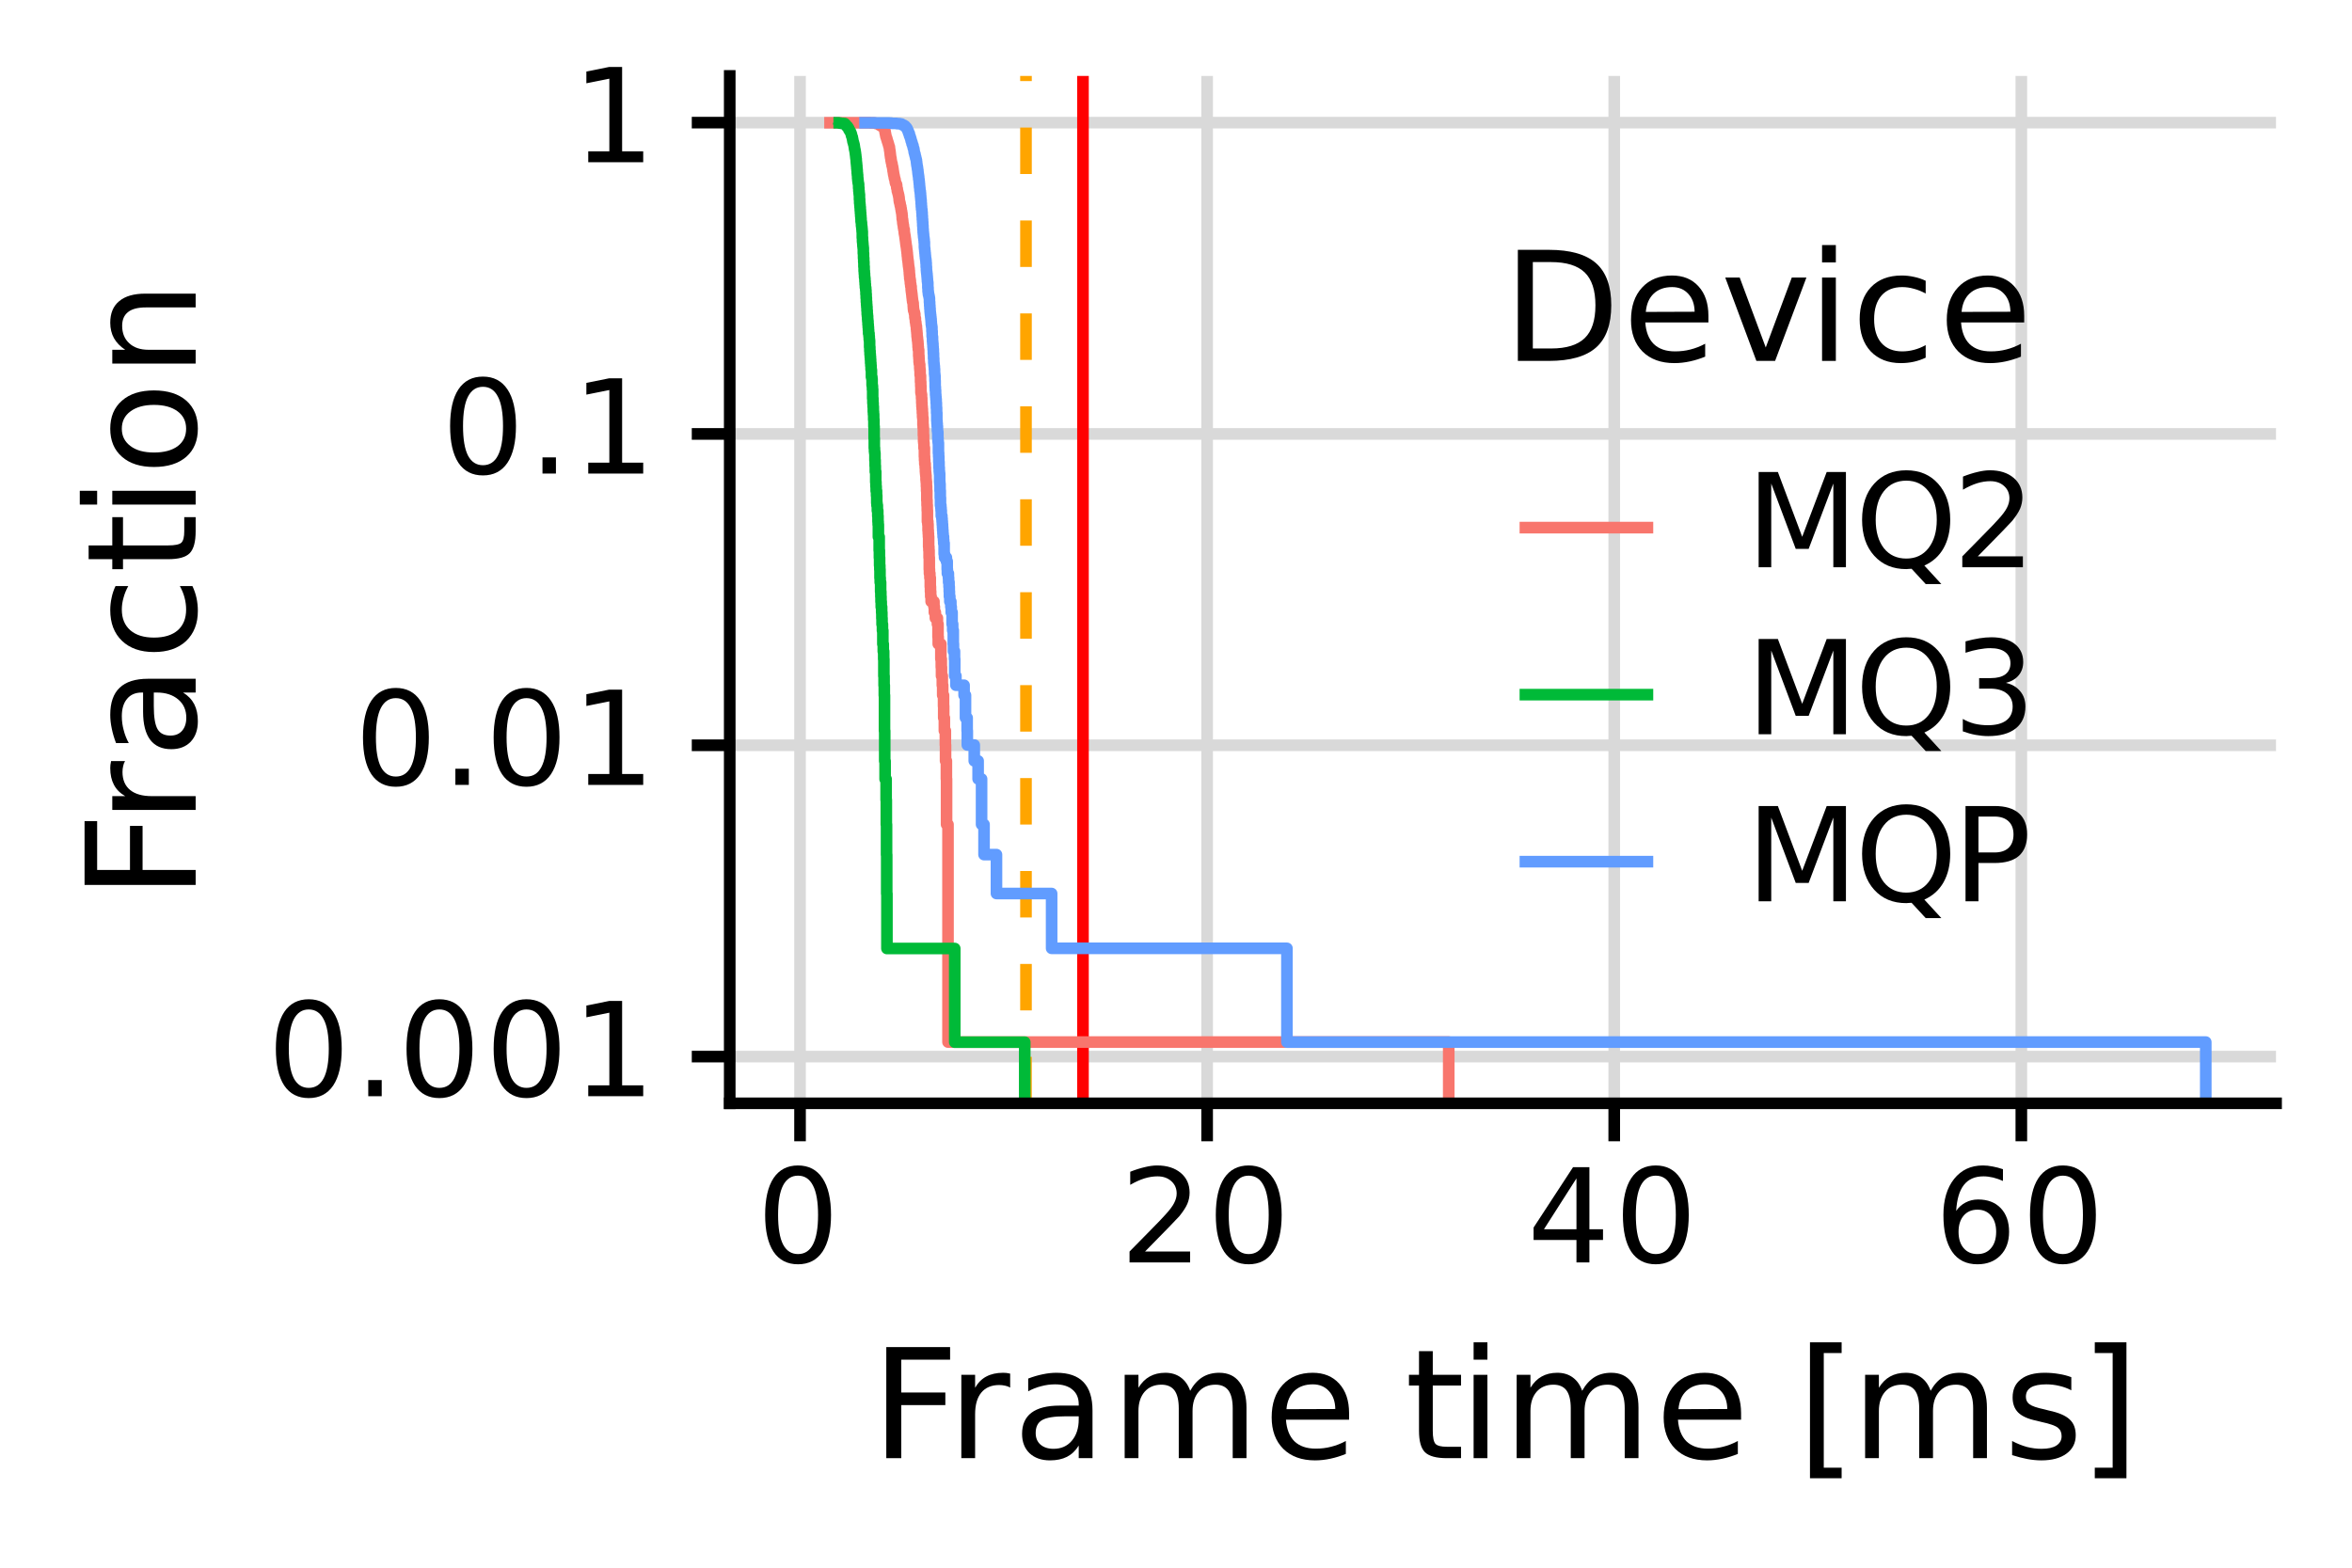 <?xml version="1.0" encoding="UTF-8"?>
<svg xmlns="http://www.w3.org/2000/svg" xmlns:xlink="http://www.w3.org/1999/xlink" width="216pt" height="144pt" viewBox="0 0 216 144" version="1.1">
<defs>
<g>
<symbol overflow="visible" id="glyph0-0">
<path style="stroke:none;" d="M 0.594 2.125 L 0.594 -8.469 L 6.594 -8.469 L 6.594 2.125 Z M 1.266 1.453 L 5.938 1.453 L 5.938 -7.781 L 1.266 -7.781 Z M 1.266 1.453 "/>
</symbol>
<symbol overflow="visible" id="glyph0-1">
<path style="stroke:none;" d="M 3.812 -7.969 C 3.207 -7.969 2.75 -7.664 2.438 -7.062 C 2.133 -6.469 1.984 -5.566 1.984 -4.359 C 1.984 -3.16 2.133 -2.258 2.438 -1.656 C 2.75 -1.062 3.207 -0.766 3.812 -0.766 C 4.426 -0.766 4.883 -1.062 5.188 -1.656 C 5.5 -2.258 5.656 -3.16 5.656 -4.359 C 5.656 -5.566 5.5 -6.469 5.188 -7.062 C 4.883 -7.664 4.426 -7.969 3.812 -7.969 Z M 3.812 -8.906 C 4.789 -8.906 5.539 -8.516 6.062 -7.734 C 6.582 -6.961 6.844 -5.836 6.844 -4.359 C 6.844 -2.891 6.582 -1.766 6.062 -0.984 C 5.539 -0.211 4.789 0.172 3.812 0.172 C 2.832 0.172 2.082 -0.211 1.562 -0.984 C 1.051 -1.766 0.797 -2.891 0.797 -4.359 C 0.797 -5.836 1.051 -6.961 1.562 -7.734 C 2.082 -8.516 2.832 -8.906 3.812 -8.906 Z M 3.812 -8.906 "/>
</symbol>
<symbol overflow="visible" id="glyph0-2">
<path style="stroke:none;" d="M 1.281 -1.484 L 2.516 -1.484 L 2.516 0 L 1.281 0 Z M 1.281 -1.484 "/>
</symbol>
<symbol overflow="visible" id="glyph0-3">
<path style="stroke:none;" d="M 1.484 -1 L 3.422 -1 L 3.422 -7.672 L 1.312 -7.25 L 1.312 -8.328 L 3.406 -8.75 L 4.594 -8.75 L 4.594 -1 L 6.531 -1 L 6.531 0 L 1.484 0 Z M 1.484 -1 "/>
</symbol>
<symbol overflow="visible" id="glyph0-4">
<path style="stroke:none;" d="M 2.297 -1 L 6.438 -1 L 6.438 0 L 0.875 0 L 0.875 -1 C 1.32 -1.457 1.93 -2.078 2.703 -2.859 C 3.484 -3.648 3.973 -4.16 4.172 -4.391 C 4.555 -4.805 4.82 -5.16 4.969 -5.453 C 5.125 -5.754 5.203 -6.047 5.203 -6.328 C 5.203 -6.797 5.035 -7.176 4.703 -7.469 C 4.379 -7.758 3.957 -7.906 3.438 -7.906 C 3.062 -7.906 2.664 -7.844 2.25 -7.719 C 1.844 -7.594 1.406 -7.395 0.938 -7.125 L 0.938 -8.328 C 1.414 -8.516 1.859 -8.656 2.266 -8.75 C 2.68 -8.852 3.062 -8.906 3.406 -8.906 C 4.312 -8.906 5.035 -8.676 5.578 -8.219 C 6.117 -7.77 6.391 -7.164 6.391 -6.406 C 6.391 -6.051 6.32 -5.711 6.188 -5.391 C 6.051 -5.066 5.805 -4.688 5.453 -4.25 C 5.348 -4.133 5.035 -3.805 4.516 -3.266 C 3.992 -2.723 3.254 -1.969 2.297 -1 Z M 2.297 -1 "/>
</symbol>
<symbol overflow="visible" id="glyph0-5">
<path style="stroke:none;" d="M 4.531 -7.719 L 1.547 -3.047 L 4.531 -3.047 Z M 4.219 -8.75 L 5.719 -8.75 L 5.719 -3.047 L 6.969 -3.047 L 6.969 -2.062 L 5.719 -2.062 L 5.719 0 L 4.531 0 L 4.531 -2.062 L 0.594 -2.062 L 0.594 -3.203 Z M 4.219 -8.75 "/>
</symbol>
<symbol overflow="visible" id="glyph0-6">
<path style="stroke:none;" d="M 3.969 -4.844 C 3.438 -4.844 3.016 -4.66 2.703 -4.297 C 2.391 -3.93 2.234 -3.438 2.234 -2.812 C 2.234 -2.176 2.391 -1.676 2.703 -1.312 C 3.016 -0.945 3.438 -0.766 3.969 -0.766 C 4.5 -0.766 4.914 -0.945 5.219 -1.312 C 5.531 -1.676 5.688 -2.176 5.688 -2.812 C 5.688 -3.438 5.531 -3.93 5.219 -4.297 C 4.914 -4.66 4.5 -4.844 3.969 -4.844 Z M 6.312 -8.562 L 6.312 -7.484 C 6.008 -7.617 5.707 -7.723 5.406 -7.797 C 5.102 -7.867 4.805 -7.906 4.516 -7.906 C 3.734 -7.906 3.133 -7.641 2.719 -7.109 C 2.312 -6.586 2.078 -5.797 2.016 -4.734 C 2.242 -5.066 2.531 -5.32 2.875 -5.5 C 3.227 -5.688 3.613 -5.781 4.031 -5.781 C 4.906 -5.781 5.598 -5.516 6.109 -4.984 C 6.617 -4.453 6.875 -3.727 6.875 -2.812 C 6.875 -1.906 6.609 -1.18 6.078 -0.641 C 5.547 -0.098 4.844 0.172 3.969 0.172 C 2.945 0.172 2.172 -0.211 1.641 -0.984 C 1.109 -1.766 0.844 -2.891 0.844 -4.359 C 0.844 -5.742 1.172 -6.848 1.828 -7.672 C 2.484 -8.492 3.363 -8.906 4.469 -8.906 C 4.758 -8.906 5.055 -8.875 5.359 -8.812 C 5.66 -8.758 5.977 -8.676 6.312 -8.562 Z M 6.312 -8.562 "/>
</symbol>
<symbol overflow="visible" id="glyph0-7">
<path style="stroke:none;" d="M 1.172 -8.75 L 2.938 -8.75 L 5.172 -2.797 L 7.422 -8.75 L 9.188 -8.75 L 9.188 0 L 8.031 0 L 8.031 -7.688 L 5.766 -1.688 L 4.578 -1.688 L 2.328 -7.688 L 2.328 0 L 1.172 0 Z M 1.172 -8.75 "/>
</symbol>
<symbol overflow="visible" id="glyph0-8">
<path style="stroke:none;" d="M 4.734 -7.953 C 3.867 -7.953 3.18 -7.629 2.672 -6.984 C 2.172 -6.348 1.922 -5.473 1.922 -4.359 C 1.922 -3.266 2.172 -2.395 2.672 -1.75 C 3.18 -1.113 3.867 -0.797 4.734 -0.797 C 5.586 -0.797 6.266 -1.113 6.766 -1.75 C 7.273 -2.395 7.531 -3.266 7.531 -4.359 C 7.531 -5.473 7.273 -6.348 6.766 -6.984 C 6.266 -7.629 5.586 -7.953 4.734 -7.953 Z M 6.391 -0.156 L 7.953 1.547 L 6.516 1.547 L 5.219 0.141 C 5.094 0.148 4.992 0.156 4.922 0.156 C 4.859 0.164 4.797 0.172 4.734 0.172 C 3.504 0.172 2.52 -0.238 1.781 -1.062 C 1.039 -1.883 0.672 -2.984 0.672 -4.359 C 0.672 -5.742 1.039 -6.848 1.781 -7.672 C 2.52 -8.492 3.504 -8.906 4.734 -8.906 C 5.953 -8.906 6.926 -8.492 7.656 -7.672 C 8.395 -6.848 8.766 -5.742 8.766 -4.359 C 8.766 -3.348 8.562 -2.477 8.156 -1.75 C 7.75 -1.031 7.16 -0.5 6.391 -0.156 Z M 6.391 -0.156 "/>
</symbol>
<symbol overflow="visible" id="glyph0-9">
<path style="stroke:none;" d="M 4.875 -4.719 C 5.438 -4.594 5.875 -4.336 6.188 -3.953 C 6.508 -3.578 6.672 -3.109 6.672 -2.547 C 6.672 -1.68 6.375 -1.008 5.781 -0.531 C 5.188 -0.062 4.344 0.172 3.25 0.172 C 2.883 0.172 2.504 0.133 2.109 0.062 C 1.723 -0.008 1.328 -0.117 0.922 -0.266 L 0.922 -1.406 C 1.242 -1.219 1.598 -1.07 1.984 -0.969 C 2.379 -0.875 2.789 -0.828 3.219 -0.828 C 3.957 -0.828 4.52 -0.973 4.906 -1.266 C 5.301 -1.555 5.5 -1.984 5.5 -2.547 C 5.5 -3.055 5.316 -3.457 4.953 -3.75 C 4.586 -4.039 4.086 -4.188 3.453 -4.188 L 2.422 -4.188 L 2.422 -5.156 L 3.5 -5.156 C 4.07 -5.156 4.516 -5.27 4.828 -5.5 C 5.141 -5.738 5.297 -6.078 5.297 -6.516 C 5.297 -6.961 5.133 -7.305 4.812 -7.547 C 4.5 -7.785 4.047 -7.906 3.453 -7.906 C 3.117 -7.906 2.766 -7.867 2.391 -7.797 C 2.023 -7.734 1.617 -7.629 1.172 -7.484 L 1.172 -8.531 C 1.629 -8.656 2.051 -8.75 2.438 -8.812 C 2.832 -8.875 3.203 -8.906 3.547 -8.906 C 4.453 -8.906 5.164 -8.703 5.688 -8.297 C 6.207 -7.891 6.469 -7.336 6.469 -6.641 C 6.469 -6.148 6.328 -5.738 6.047 -5.406 C 5.773 -5.07 5.383 -4.844 4.875 -4.719 Z M 4.875 -4.719 "/>
</symbol>
<symbol overflow="visible" id="glyph0-10">
<path style="stroke:none;" d="M 2.359 -7.781 L 2.359 -4.484 L 3.844 -4.484 C 4.395 -4.484 4.82 -4.625 5.125 -4.906 C 5.426 -5.195 5.578 -5.609 5.578 -6.141 C 5.578 -6.66 5.426 -7.062 5.125 -7.344 C 4.82 -7.633 4.395 -7.781 3.844 -7.781 Z M 1.172 -8.75 L 3.844 -8.75 C 4.832 -8.75 5.578 -8.523 6.078 -8.078 C 6.578 -7.641 6.828 -6.992 6.828 -6.141 C 6.828 -5.273 6.578 -4.617 6.078 -4.172 C 5.578 -3.734 4.832 -3.516 3.844 -3.516 L 2.359 -3.516 L 2.359 0 L 1.172 0 Z M 1.172 -8.75 "/>
</symbol>
<symbol overflow="visible" id="glyph1-0">
<path style="stroke:none;" d="M 0.703 2.469 L 0.703 -9.875 L 7.703 -9.875 L 7.703 2.469 Z M 1.484 1.703 L 6.922 1.703 L 6.922 -9.078 L 1.484 -9.078 Z M 1.484 1.703 "/>
</symbol>
<symbol overflow="visible" id="glyph1-1">
<path style="stroke:none;" d="M 1.375 -10.203 L 7.234 -10.203 L 7.234 -9.047 L 2.75 -9.047 L 2.75 -6.031 L 6.797 -6.031 L 6.797 -4.875 L 2.75 -4.875 L 2.75 0 L 1.375 0 Z M 1.375 -10.203 "/>
</symbol>
<symbol overflow="visible" id="glyph1-2">
<path style="stroke:none;" d="M 5.75 -6.484 C 5.613 -6.566 5.461 -6.625 5.297 -6.656 C 5.129 -6.695 4.945 -6.719 4.75 -6.719 C 4.031 -6.719 3.477 -6.484 3.094 -6.016 C 2.719 -5.555 2.531 -4.895 2.531 -4.031 L 2.531 0 L 1.266 0 L 1.266 -7.656 L 2.531 -7.656 L 2.531 -6.469 C 2.801 -6.938 3.145 -7.281 3.562 -7.5 C 3.988 -7.727 4.504 -7.844 5.109 -7.844 C 5.203 -7.844 5.301 -7.836 5.406 -7.828 C 5.508 -7.816 5.625 -7.797 5.75 -7.766 Z M 5.75 -6.484 "/>
</symbol>
<symbol overflow="visible" id="glyph1-3">
<path style="stroke:none;" d="M 4.797 -3.844 C 3.785 -3.844 3.082 -3.727 2.688 -3.5 C 2.289 -3.27 2.094 -2.875 2.094 -2.312 C 2.094 -1.863 2.238 -1.508 2.531 -1.25 C 2.832 -0.988 3.234 -0.859 3.734 -0.859 C 4.43 -0.859 4.988 -1.102 5.406 -1.594 C 5.832 -2.094 6.047 -2.75 6.047 -3.562 L 6.047 -3.844 Z M 7.312 -4.375 L 7.312 0 L 6.047 0 L 6.047 -1.156 C 5.766 -0.695 5.406 -0.352 4.969 -0.125 C 4.539 0.094 4.02 0.203 3.406 0.203 C 2.625 0.203 2 -0.016 1.531 -0.453 C 1.07 -0.898 0.844 -1.492 0.844 -2.234 C 0.844 -3.086 1.129 -3.734 1.703 -4.172 C 2.285 -4.609 3.145 -4.828 4.281 -4.828 L 6.047 -4.828 L 6.047 -4.953 C 6.047 -5.535 5.852 -5.984 5.469 -6.297 C 5.094 -6.617 4.562 -6.781 3.875 -6.781 C 3.438 -6.781 3.008 -6.723 2.594 -6.609 C 2.176 -6.504 1.781 -6.348 1.406 -6.141 L 1.406 -7.312 C 1.863 -7.488 2.305 -7.617 2.734 -7.703 C 3.172 -7.797 3.594 -7.844 4 -7.844 C 5.113 -7.844 5.941 -7.555 6.484 -6.984 C 7.035 -6.41 7.312 -5.539 7.312 -4.375 Z M 7.312 -4.375 "/>
</symbol>
<symbol overflow="visible" id="glyph1-4">
<path style="stroke:none;" d="M 7.281 -6.188 C 7.594 -6.75 7.969 -7.164 8.406 -7.438 C 8.844 -7.707 9.359 -7.844 9.953 -7.844 C 10.754 -7.844 11.367 -7.562 11.797 -7 C 12.234 -6.445 12.453 -5.656 12.453 -4.625 L 12.453 0 L 11.188 0 L 11.188 -4.578 C 11.188 -5.316 11.055 -5.863 10.797 -6.219 C 10.535 -6.57 10.141 -6.75 9.609 -6.75 C 8.953 -6.75 8.438 -6.531 8.062 -6.094 C 7.688 -5.664 7.5 -5.078 7.5 -4.328 L 7.5 0 L 6.234 0 L 6.234 -4.578 C 6.234 -5.316 6.102 -5.863 5.844 -6.219 C 5.582 -6.57 5.18 -6.75 4.641 -6.75 C 3.992 -6.75 3.477 -6.531 3.094 -6.094 C 2.719 -5.656 2.531 -5.066 2.531 -4.328 L 2.531 0 L 1.266 0 L 1.266 -7.656 L 2.531 -7.656 L 2.531 -6.469 C 2.82 -6.938 3.164 -7.281 3.562 -7.5 C 3.969 -7.727 4.445 -7.844 5 -7.844 C 5.551 -7.844 6.02 -7.703 6.406 -7.422 C 6.801 -7.141 7.094 -6.727 7.281 -6.188 Z M 7.281 -6.188 "/>
</symbol>
<symbol overflow="visible" id="glyph1-5">
<path style="stroke:none;" d="M 7.875 -4.141 L 7.875 -3.531 L 2.078 -3.531 C 2.141 -2.664 2.398 -2.004 2.859 -1.547 C 3.328 -1.098 3.977 -0.875 4.812 -0.875 C 5.301 -0.875 5.77 -0.93 6.219 -1.047 C 6.676 -1.16 7.129 -1.336 7.578 -1.578 L 7.578 -0.391 C 7.117 -0.203 6.648 -0.055 6.172 0.047 C 5.703 0.148 5.227 0.203 4.75 0.203 C 3.52 0.203 2.547 -0.148 1.828 -0.859 C 1.117 -1.578 0.766 -2.539 0.766 -3.75 C 0.766 -5.008 1.102 -6.004 1.781 -6.734 C 2.457 -7.473 3.375 -7.844 4.531 -7.844 C 5.562 -7.844 6.375 -7.508 6.969 -6.844 C 7.57 -6.188 7.875 -5.285 7.875 -4.141 Z M 6.609 -4.516 C 6.598 -5.203 6.406 -5.75 6.031 -6.156 C 5.656 -6.57 5.16 -6.781 4.547 -6.781 C 3.836 -6.781 3.27 -6.578 2.844 -6.172 C 2.426 -5.773 2.188 -5.219 2.125 -4.5 Z M 6.609 -4.516 "/>
</symbol>
<symbol overflow="visible" id="glyph1-6">
<path style="stroke:none;" d=""/>
</symbol>
<symbol overflow="visible" id="glyph1-7">
<path style="stroke:none;" d="M 2.562 -9.828 L 2.562 -7.656 L 5.156 -7.656 L 5.156 -6.672 L 2.562 -6.672 L 2.562 -2.516 C 2.562 -1.898 2.645 -1.5 2.812 -1.312 C 2.988 -1.133 3.336 -1.047 3.859 -1.047 L 5.156 -1.047 L 5.156 0 L 3.859 0 C 2.891 0 2.219 -0.18 1.844 -0.547 C 1.477 -0.91 1.297 -1.566 1.297 -2.516 L 1.297 -6.672 L 0.375 -6.672 L 0.375 -7.656 L 1.297 -7.656 L 1.297 -9.828 Z M 2.562 -9.828 "/>
</symbol>
<symbol overflow="visible" id="glyph1-8">
<path style="stroke:none;" d="M 1.312 -7.656 L 2.578 -7.656 L 2.578 0 L 1.312 0 Z M 1.312 -10.641 L 2.578 -10.641 L 2.578 -9.047 L 1.312 -9.047 Z M 1.312 -10.641 "/>
</symbol>
<symbol overflow="visible" id="glyph1-9">
<path style="stroke:none;" d="M 1.203 -10.641 L 4.109 -10.641 L 4.109 -9.656 L 2.469 -9.656 L 2.469 0.875 L 4.109 0.875 L 4.109 1.844 L 1.203 1.844 Z M 1.203 -10.641 "/>
</symbol>
<symbol overflow="visible" id="glyph1-10">
<path style="stroke:none;" d="M 6.203 -7.438 L 6.203 -6.234 C 5.848 -6.422 5.477 -6.555 5.094 -6.641 C 4.707 -6.734 4.312 -6.781 3.906 -6.781 C 3.281 -6.781 2.812 -6.688 2.5 -6.5 C 2.188 -6.312 2.031 -6.023 2.031 -5.641 C 2.031 -5.348 2.141 -5.117 2.359 -4.953 C 2.586 -4.785 3.039 -4.629 3.719 -4.484 L 4.141 -4.375 C 5.035 -4.188 5.672 -3.914 6.047 -3.562 C 6.422 -3.219 6.609 -2.734 6.609 -2.109 C 6.609 -1.398 6.328 -0.836 5.766 -0.422 C 5.203 -0.004 4.43 0.203 3.453 0.203 C 3.035 0.203 2.602 0.16 2.156 0.078 C 1.719 -0.004 1.254 -0.125 0.766 -0.281 L 0.766 -1.578 C 1.223 -1.336 1.676 -1.156 2.125 -1.031 C 2.582 -0.914 3.031 -0.859 3.469 -0.859 C 4.062 -0.859 4.516 -0.957 4.828 -1.156 C 5.148 -1.363 5.312 -1.648 5.312 -2.016 C 5.312 -2.359 5.195 -2.617 4.969 -2.797 C 4.738 -2.984 4.234 -3.16 3.453 -3.328 L 3.016 -3.438 C 2.242 -3.594 1.68 -3.844 1.328 -4.188 C 0.984 -4.531 0.812 -4.992 0.812 -5.578 C 0.812 -6.305 1.066 -6.863 1.578 -7.25 C 2.086 -7.645 2.812 -7.844 3.75 -7.844 C 4.219 -7.844 4.656 -7.805 5.062 -7.734 C 5.477 -7.672 5.859 -7.57 6.203 -7.438 Z M 6.203 -7.438 "/>
</symbol>
<symbol overflow="visible" id="glyph1-11">
<path style="stroke:none;" d="M 4.266 -10.641 L 4.266 1.844 L 1.359 1.844 L 1.359 0.875 L 3 0.875 L 3 -9.656 L 1.359 -9.656 L 1.359 -10.641 Z M 4.266 -10.641 "/>
</symbol>
<symbol overflow="visible" id="glyph1-12">
<path style="stroke:none;" d="M 2.75 -9.078 L 2.75 -1.141 L 4.422 -1.141 C 5.828 -1.141 6.859 -1.457 7.516 -2.094 C 8.172 -2.727 8.5 -3.734 8.5 -5.109 C 8.5 -6.484 8.172 -7.488 7.516 -8.125 C 6.859 -8.758 5.828 -9.078 4.422 -9.078 Z M 1.375 -10.203 L 4.219 -10.203 C 6.188 -10.203 7.633 -9.789 8.562 -8.969 C 9.488 -8.145 9.953 -6.859 9.953 -5.109 C 9.953 -3.348 9.488 -2.055 8.562 -1.234 C 7.633 -0.41 6.188 0 4.219 0 L 1.375 0 Z M 1.375 -10.203 "/>
</symbol>
<symbol overflow="visible" id="glyph1-13">
<path style="stroke:none;" d="M 0.422 -7.656 L 1.75 -7.656 L 4.141 -1.234 L 6.531 -7.656 L 7.875 -7.656 L 5 0 L 3.281 0 Z M 0.422 -7.656 "/>
</symbol>
<symbol overflow="visible" id="glyph1-14">
<path style="stroke:none;" d="M 6.828 -7.359 L 6.828 -6.188 C 6.473 -6.383 6.113 -6.531 5.75 -6.625 C 5.395 -6.727 5.035 -6.781 4.672 -6.781 C 3.859 -6.781 3.223 -6.52 2.766 -6 C 2.316 -5.477 2.094 -4.754 2.094 -3.828 C 2.094 -2.891 2.316 -2.16 2.766 -1.641 C 3.223 -1.129 3.859 -0.875 4.672 -0.875 C 5.035 -0.875 5.395 -0.922 5.75 -1.016 C 6.113 -1.109 6.473 -1.254 6.828 -1.453 L 6.828 -0.297 C 6.473 -0.129 6.109 -0.004 5.734 0.078 C 5.359 0.16 4.961 0.203 4.547 0.203 C 3.391 0.203 2.469 -0.156 1.781 -0.875 C 1.102 -1.602 0.766 -2.586 0.766 -3.828 C 0.766 -5.066 1.109 -6.047 1.797 -6.766 C 2.484 -7.484 3.426 -7.844 4.625 -7.844 C 5.008 -7.844 5.383 -7.801 5.75 -7.719 C 6.125 -7.645 6.484 -7.523 6.828 -7.359 Z M 6.828 -7.359 "/>
</symbol>
<symbol overflow="visible" id="glyph2-0">
<path style="stroke:none;" d="M 2.469 -0.703 L -9.875 -0.703 L -9.875 -7.703 L 2.469 -7.703 Z M 1.703 -1.484 L 1.703 -6.922 L -9.078 -6.922 L -9.078 -1.484 Z M 1.703 -1.484 "/>
</symbol>
<symbol overflow="visible" id="glyph2-1">
<path style="stroke:none;" d="M -10.203 -1.375 L -10.203 -7.234 L -9.047 -7.234 L -9.047 -2.75 L -6.031 -2.75 L -6.031 -6.797 L -4.875 -6.797 L -4.875 -2.75 L 0 -2.75 L 0 -1.375 Z M -10.203 -1.375 "/>
</symbol>
<symbol overflow="visible" id="glyph2-2">
<path style="stroke:none;" d="M -6.484 -5.75 C -6.566 -5.613 -6.625 -5.461 -6.656 -5.297 C -6.695 -5.129 -6.719 -4.945 -6.719 -4.75 C -6.719 -4.031 -6.484 -3.477 -6.016 -3.094 C -5.555 -2.719 -4.895 -2.531 -4.031 -2.531 L 0 -2.531 L 0 -1.266 L -7.656 -1.266 L -7.656 -2.531 L -6.469 -2.531 C -6.938 -2.801 -7.281 -3.145 -7.5 -3.562 C -7.727 -3.988 -7.844 -4.504 -7.844 -5.109 C -7.844 -5.203 -7.836 -5.301 -7.828 -5.406 C -7.816 -5.508 -7.797 -5.625 -7.766 -5.75 Z M -6.484 -5.75 "/>
</symbol>
<symbol overflow="visible" id="glyph2-3">
<path style="stroke:none;" d="M -3.844 -4.797 C -3.844 -3.785 -3.727 -3.082 -3.5 -2.688 C -3.27 -2.289 -2.875 -2.094 -2.312 -2.094 C -1.863 -2.094 -1.508 -2.238 -1.25 -2.531 C -0.988 -2.832 -0.859 -3.234 -0.859 -3.734 C -0.859 -4.43 -1.102 -4.988 -1.594 -5.406 C -2.094 -5.832 -2.75 -6.047 -3.562 -6.047 L -3.844 -6.047 Z M -4.375 -7.312 L 0 -7.312 L 0 -6.047 L -1.156 -6.047 C -0.695 -5.766 -0.352 -5.406 -0.125 -4.969 C 0.094 -4.539 0.203 -4.02 0.203 -3.406 C 0.203 -2.625 -0.016 -2 -0.453 -1.531 C -0.898 -1.07 -1.492 -0.844 -2.234 -0.844 C -3.086 -0.844 -3.734 -1.129 -4.172 -1.703 C -4.609 -2.285 -4.828 -3.145 -4.828 -4.281 L -4.828 -6.047 L -4.953 -6.047 C -5.535 -6.047 -5.984 -5.852 -6.297 -5.469 C -6.617 -5.094 -6.781 -4.562 -6.781 -3.875 C -6.781 -3.438 -6.723 -3.008 -6.609 -2.594 C -6.504 -2.176 -6.348 -1.781 -6.141 -1.406 L -7.312 -1.406 C -7.488 -1.863 -7.617 -2.305 -7.703 -2.734 C -7.797 -3.172 -7.844 -3.594 -7.844 -4 C -7.844 -5.113 -7.555 -5.941 -6.984 -6.484 C -6.41 -7.035 -5.539 -7.312 -4.375 -7.312 Z M -4.375 -7.312 "/>
</symbol>
<symbol overflow="visible" id="glyph2-4">
<path style="stroke:none;" d="M -7.359 -6.828 L -6.188 -6.828 C -6.383 -6.473 -6.531 -6.113 -6.625 -5.75 C -6.727 -5.395 -6.781 -5.035 -6.781 -4.672 C -6.781 -3.859 -6.52 -3.223 -6 -2.766 C -5.477 -2.316 -4.754 -2.094 -3.828 -2.094 C -2.891 -2.094 -2.16 -2.316 -1.641 -2.766 C -1.129 -3.223 -0.875 -3.859 -0.875 -4.672 C -0.875 -5.035 -0.922 -5.395 -1.016 -5.75 C -1.109 -6.113 -1.254 -6.473 -1.453 -6.828 L -0.297 -6.828 C -0.129 -6.473 -0.004 -6.109 0.078 -5.734 C 0.16 -5.359 0.203 -4.961 0.203 -4.547 C 0.203 -3.391 -0.156 -2.469 -0.875 -1.781 C -1.602 -1.102 -2.586 -0.766 -3.828 -0.766 C -5.066 -0.766 -6.047 -1.109 -6.766 -1.797 C -7.484 -2.484 -7.844 -3.426 -7.844 -4.625 C -7.844 -5.008 -7.801 -5.383 -7.719 -5.75 C -7.645 -6.125 -7.523 -6.484 -7.359 -6.828 Z M -7.359 -6.828 "/>
</symbol>
<symbol overflow="visible" id="glyph2-5">
<path style="stroke:none;" d="M -9.828 -2.562 L -7.656 -2.562 L -7.656 -5.156 L -6.672 -5.156 L -6.672 -2.562 L -2.516 -2.562 C -1.898 -2.562 -1.5 -2.645 -1.312 -2.812 C -1.133 -2.988 -1.047 -3.336 -1.047 -3.859 L -1.047 -5.156 L 0 -5.156 L 0 -3.859 C 0 -2.891 -0.18 -2.219 -0.547 -1.844 C -0.91 -1.477 -1.566 -1.297 -2.516 -1.297 L -6.672 -1.297 L -6.672 -0.375 L -7.656 -0.375 L -7.656 -1.297 L -9.828 -1.297 Z M -9.828 -2.562 "/>
</symbol>
<symbol overflow="visible" id="glyph2-6">
<path style="stroke:none;" d="M -7.656 -1.312 L -7.656 -2.578 L 0 -2.578 L 0 -1.312 Z M -10.641 -1.312 L -10.641 -2.578 L -9.047 -2.578 L -9.047 -1.312 Z M -10.641 -1.312 "/>
</symbol>
<symbol overflow="visible" id="glyph2-7">
<path style="stroke:none;" d="M -6.781 -4.281 C -6.781 -3.613 -6.516 -3.082 -5.984 -2.688 C -5.461 -2.289 -4.742 -2.094 -3.828 -2.094 C -2.91 -2.094 -2.188 -2.285 -1.656 -2.672 C -1.133 -3.066 -0.875 -3.602 -0.875 -4.281 C -0.875 -4.957 -1.133 -5.488 -1.656 -5.875 C -2.188 -6.27 -2.91 -6.469 -3.828 -6.469 C -4.734 -6.469 -5.453 -6.27 -5.984 -5.875 C -6.516 -5.488 -6.781 -4.957 -6.781 -4.281 Z M -7.844 -4.281 C -7.844 -5.375 -7.484 -6.234 -6.766 -6.859 C -6.055 -7.484 -5.078 -7.797 -3.828 -7.797 C -2.566 -7.797 -1.578 -7.484 -0.859 -6.859 C -0.148 -6.234 0.203 -5.375 0.203 -4.281 C 0.203 -3.188 -0.148 -2.328 -0.859 -1.703 C -1.578 -1.078 -2.566 -0.766 -3.828 -0.766 C -5.078 -0.766 -6.055 -1.078 -6.766 -1.703 C -7.484 -2.328 -7.844 -3.188 -7.844 -4.281 Z M -7.844 -4.281 "/>
</symbol>
<symbol overflow="visible" id="glyph2-8">
<path style="stroke:none;" d="M -4.625 -7.688 L 0 -7.688 L 0 -6.422 L -4.578 -6.422 C -5.305 -6.422 -5.848 -6.281 -6.203 -6 C -6.566 -5.719 -6.75 -5.297 -6.75 -4.734 C -6.75 -4.055 -6.531 -3.52 -6.094 -3.125 C -5.664 -2.727 -5.078 -2.531 -4.328 -2.531 L 0 -2.531 L 0 -1.266 L -7.656 -1.266 L -7.656 -2.531 L -6.469 -2.531 C -6.926 -2.832 -7.27 -3.188 -7.5 -3.594 C -7.727 -4.008 -7.844 -4.484 -7.844 -5.016 C -7.844 -5.891 -7.566 -6.551 -7.016 -7 C -6.473 -7.457 -5.676 -7.688 -4.625 -7.688 Z M -4.625 -7.688 "/>
</symbol>
</g>
<clipPath id="clip1">
  <path d="M 67.016 96 L 209.023 96 L 209.023 98 L 67.016 98 Z M 67.016 96 "/>
</clipPath>
<clipPath id="clip2">
  <path d="M 67.016 67 L 209.023 67 L 209.023 69 L 67.016 69 Z M 67.016 67 "/>
</clipPath>
<clipPath id="clip3">
  <path d="M 67.016 39 L 209.023 39 L 209.023 41 L 67.016 41 Z M 67.016 39 "/>
</clipPath>
<clipPath id="clip4">
  <path d="M 67.016 10 L 209.023 10 L 209.023 12 L 67.016 12 Z M 67.016 10 "/>
</clipPath>
<clipPath id="clip5">
  <path d="M 72 6.973 L 75 6.973 L 75 101.344 L 72 101.344 Z M 72 6.973 "/>
</clipPath>
<clipPath id="clip6">
  <path d="M 110 6.973 L 112 6.973 L 112 101.344 L 110 101.344 Z M 110 6.973 "/>
</clipPath>
<clipPath id="clip7">
  <path d="M 147 6.973 L 149 6.973 L 149 101.344 L 147 101.344 Z M 147 6.973 "/>
</clipPath>
<clipPath id="clip8">
  <path d="M 185 6.973 L 187 6.973 L 187 101.344 L 185 101.344 Z M 185 6.973 "/>
</clipPath>
<clipPath id="clip9">
  <path d="M 93 6.973 L 95 6.973 L 95 101.344 L 93 101.344 Z M 93 6.973 "/>
</clipPath>
<clipPath id="clip10">
  <path d="M 98 6.973 L 100 6.973 L 100 101.344 L 98 101.344 Z M 98 6.973 "/>
</clipPath>
<clipPath id="clip11">
  <path d="M 75 10 L 134 10 L 134 101.344 L 75 101.344 Z M 75 10 "/>
</clipPath>
<clipPath id="clip12">
  <path d="M 76 10 L 95 10 L 95 101.344 L 76 101.344 Z M 76 10 "/>
</clipPath>
<clipPath id="clip13">
  <path d="M 78 10 L 204 10 L 204 101.344 L 78 101.344 Z M 78 10 "/>
</clipPath>
</defs>
<g id="surface82">
<rect x="0" y="0" width="216" height="144" style="fill:rgb(100%,100%,100%);fill-opacity:1;stroke:none;"/>
<g clip-path="url(#clip1)" clip-rule="nonzero">
<path style="fill:none;stroke-width:1.067;stroke-linecap:butt;stroke-linejoin:round;stroke:rgb(85.098%,85.098%,85.098%);stroke-opacity:1;stroke-miterlimit:10;" d="M 67.016 97.055 L 209.027 97.055 "/>
</g>
<g clip-path="url(#clip2)" clip-rule="nonzero">
<path style="fill:none;stroke-width:1.067;stroke-linecap:butt;stroke-linejoin:round;stroke:rgb(85.098%,85.098%,85.098%);stroke-opacity:1;stroke-miterlimit:10;" d="M 67.016 68.457 L 209.027 68.457 "/>
</g>
<g clip-path="url(#clip3)" clip-rule="nonzero">
<path style="fill:none;stroke-width:1.067;stroke-linecap:butt;stroke-linejoin:round;stroke:rgb(85.098%,85.098%,85.098%);stroke-opacity:1;stroke-miterlimit:10;" d="M 67.016 39.859 L 209.027 39.859 "/>
</g>
<g clip-path="url(#clip4)" clip-rule="nonzero">
<path style="fill:none;stroke-width:1.067;stroke-linecap:butt;stroke-linejoin:round;stroke:rgb(85.098%,85.098%,85.098%);stroke-opacity:1;stroke-miterlimit:10;" d="M 67.016 11.262 L 209.027 11.262 "/>
</g>
<g clip-path="url(#clip5)" clip-rule="nonzero">
<path style="fill:none;stroke-width:1.067;stroke-linecap:butt;stroke-linejoin:round;stroke:rgb(85.098%,85.098%,85.098%);stroke-opacity:1;stroke-miterlimit:10;" d="M 73.473 101.344 L 73.473 6.973 "/>
</g>
<g clip-path="url(#clip6)" clip-rule="nonzero">
<path style="fill:none;stroke-width:1.067;stroke-linecap:butt;stroke-linejoin:round;stroke:rgb(85.098%,85.098%,85.098%);stroke-opacity:1;stroke-miterlimit:10;" d="M 110.859 101.344 L 110.859 6.973 "/>
</g>
<g clip-path="url(#clip7)" clip-rule="nonzero">
<path style="fill:none;stroke-width:1.067;stroke-linecap:butt;stroke-linejoin:round;stroke:rgb(85.098%,85.098%,85.098%);stroke-opacity:1;stroke-miterlimit:10;" d="M 148.246 101.344 L 148.246 6.973 "/>
</g>
<g clip-path="url(#clip8)" clip-rule="nonzero">
<path style="fill:none;stroke-width:1.067;stroke-linecap:butt;stroke-linejoin:round;stroke:rgb(85.098%,85.098%,85.098%);stroke-opacity:1;stroke-miterlimit:10;" d="M 185.633 101.344 L 185.633 6.973 "/>
</g>
<g clip-path="url(#clip9)" clip-rule="nonzero">
<path style="fill:none;stroke-width:1.067;stroke-linecap:butt;stroke-linejoin:round;stroke:rgb(100%,64.706%,0%);stroke-opacity:1;stroke-dasharray:4.268,4.268;stroke-miterlimit:10;" d="M 94.223 101.344 L 94.223 6.973 "/>
</g>
<g clip-path="url(#clip10)" clip-rule="nonzero">
<path style="fill:none;stroke-width:1.067;stroke-linecap:butt;stroke-linejoin:round;stroke:rgb(100%,0%,0%);stroke-opacity:1;stroke-miterlimit:10;" d="M 99.457 101.344 L 99.457 6.973 "/>
</g>
<g clip-path="url(#clip11)" clip-rule="nonzero">
<path style="fill:none;stroke-width:1.067;stroke-linecap:butt;stroke-linejoin:round;stroke:rgb(97.255%,46.275%,42.745%);stroke-opacity:1;stroke-miterlimit:10;" d="M 75.695 11.277 L 79.922 11.277 L 79.922 11.293 L 80.238 11.293 L 80.238 11.305 L 80.371 11.305 L 80.371 11.32 L 80.426 11.32 L 80.426 11.332 L 80.445 11.332 L 80.445 11.348 L 80.5 11.348 L 80.5 11.359 L 80.648 11.359 L 80.648 11.375 L 80.688 11.375 L 80.688 11.387 L 80.707 11.387 L 80.707 11.402 L 80.727 11.402 L 80.727 11.418 L 80.742 11.418 L 80.742 11.445 L 80.762 11.445 L 80.762 11.457 L 80.781 11.457 L 80.781 11.5 L 80.816 11.5 L 80.816 11.516 L 80.855 11.516 L 80.855 11.527 L 80.895 11.527 L 80.895 11.559 L 80.91 11.559 L 80.91 11.57 L 80.93 11.57 L 80.93 11.586 L 80.969 11.586 L 80.969 11.602 L 80.988 11.602 L 80.988 11.613 L 81.062 11.613 L 81.062 11.629 L 81.078 11.629 L 81.078 11.641 L 81.098 11.641 L 81.098 11.656 L 81.137 11.656 L 81.137 11.684 L 81.156 11.684 L 81.156 11.715 L 81.172 11.715 L 81.172 11.727 L 81.191 11.727 L 81.191 11.742 L 81.211 11.742 L 81.211 11.773 L 81.23 11.773 L 81.23 11.871 L 81.25 11.871 L 81.25 11.988 L 81.266 11.988 L 81.266 12.047 L 81.285 12.047 L 81.285 12.18 L 81.305 12.18 L 81.305 12.27 L 81.324 12.27 L 81.324 12.363 L 81.34 12.363 L 81.34 12.453 L 81.359 12.453 L 81.359 12.543 L 81.379 12.543 L 81.379 12.605 L 81.398 12.605 L 81.398 12.652 L 81.418 12.652 L 81.418 12.684 L 81.434 12.684 L 81.434 12.777 L 81.453 12.777 L 81.453 12.824 L 81.473 12.824 L 81.473 12.902 L 81.492 12.902 L 81.492 12.965 L 81.512 12.965 L 81.512 13.027 L 81.527 13.027 L 81.527 13.062 L 81.547 13.062 L 81.547 13.141 L 81.566 13.141 L 81.566 13.188 L 81.586 13.188 L 81.586 13.254 L 81.602 13.254 L 81.602 13.32 L 81.621 13.32 L 81.621 13.402 L 81.641 13.402 L 81.641 13.449 L 81.66 13.449 L 81.66 13.5 L 81.68 13.5 L 81.68 13.633 L 81.695 13.633 L 81.695 13.77 L 81.715 13.77 L 81.715 13.871 L 81.734 13.871 L 81.734 14.043 L 81.754 14.043 L 81.754 14.215 L 81.773 14.215 L 81.773 14.355 L 81.789 14.355 L 81.789 14.465 L 81.809 14.465 L 81.809 14.555 L 81.828 14.555 L 81.828 14.719 L 81.848 14.719 L 81.848 14.809 L 81.863 14.809 L 81.863 14.902 L 81.883 14.902 L 81.883 14.977 L 81.902 14.977 L 81.902 15.031 L 81.922 15.031 L 81.922 15.199 L 81.941 15.199 L 81.941 15.238 L 81.957 15.238 L 81.957 15.316 L 81.977 15.316 L 81.977 15.43 L 81.996 15.43 L 81.996 15.547 L 82.016 15.547 L 82.016 15.703 L 82.035 15.703 L 82.035 15.785 L 82.051 15.785 L 82.051 15.906 L 82.07 15.906 L 82.07 16.027 L 82.09 16.027 L 82.09 16.105 L 82.109 16.105 L 82.109 16.188 L 82.125 16.188 L 82.125 16.293 L 82.145 16.293 L 82.145 16.395 L 82.164 16.395 L 82.164 16.438 L 82.184 16.438 L 82.184 16.5 L 82.203 16.5 L 82.203 16.605 L 82.219 16.605 L 82.219 16.734 L 82.238 16.734 L 82.238 16.801 L 82.258 16.801 L 82.258 16.863 L 82.297 16.863 L 82.297 16.91 L 82.312 16.91 L 82.312 16.93 L 82.332 16.93 L 82.332 17.02 L 82.352 17.02 L 82.352 17.238 L 82.371 17.238 L 82.371 17.309 L 82.387 17.309 L 82.387 17.352 L 82.406 17.352 L 82.406 17.535 L 82.426 17.535 L 82.426 17.578 L 82.445 17.578 L 82.445 17.672 L 82.465 17.672 L 82.465 17.742 L 82.48 17.742 L 82.48 17.789 L 82.5 17.789 L 82.5 17.883 L 82.52 17.883 L 82.52 17.953 L 82.539 17.953 L 82.539 18.074 L 82.559 18.074 L 82.559 18.168 L 82.574 18.168 L 82.574 18.363 L 82.594 18.363 L 82.594 18.512 L 82.613 18.512 L 82.613 18.586 L 82.633 18.586 L 82.633 18.609 L 82.648 18.609 L 82.648 18.711 L 82.668 18.711 L 82.668 18.836 L 82.688 18.836 L 82.688 18.914 L 82.707 18.914 L 82.707 18.965 L 82.727 18.965 L 82.727 19.121 L 82.742 19.121 L 82.742 19.172 L 82.762 19.172 L 82.762 19.332 L 82.781 19.332 L 82.781 19.41 L 82.801 19.41 L 82.801 19.543 L 82.82 19.543 L 82.82 19.625 L 82.836 19.625 L 82.836 19.816 L 82.855 19.816 L 82.855 20.094 L 82.875 20.094 L 82.875 20.18 L 82.895 20.18 L 82.895 20.324 L 82.91 20.324 L 82.91 20.496 L 82.93 20.496 L 82.93 20.613 L 82.949 20.613 L 82.949 20.699 L 82.969 20.699 L 82.969 20.879 L 82.988 20.879 L 82.988 20.969 L 83.004 20.969 L 83.004 21.09 L 83.043 21.09 L 83.043 21.371 L 83.062 21.371 L 83.062 21.496 L 83.082 21.496 L 83.082 21.59 L 83.098 21.59 L 83.098 21.684 L 83.117 21.684 L 83.117 21.848 L 83.137 21.848 L 83.137 21.977 L 83.156 21.977 L 83.156 22.109 L 83.172 22.109 L 83.172 22.242 L 83.191 22.242 L 83.191 22.41 L 83.211 22.41 L 83.211 22.547 L 83.23 22.547 L 83.23 22.648 L 83.25 22.648 L 83.25 22.789 L 83.266 22.789 L 83.266 22.93 L 83.285 22.93 L 83.285 23.074 L 83.305 23.074 L 83.305 23.254 L 83.324 23.254 L 83.324 23.473 L 83.344 23.473 L 83.344 23.621 L 83.359 23.621 L 83.359 23.809 L 83.379 23.809 L 83.379 23.926 L 83.398 23.926 L 83.398 24.078 L 83.418 24.078 L 83.418 24.273 L 83.434 24.273 L 83.434 24.434 L 83.453 24.434 L 83.453 24.555 L 83.473 24.555 L 83.473 24.676 L 83.492 24.676 L 83.492 24.879 L 83.512 24.879 L 83.512 25.129 L 83.527 25.129 L 83.527 25.301 L 83.547 25.301 L 83.547 25.562 L 83.566 25.562 L 83.566 25.648 L 83.586 25.648 L 83.586 25.781 L 83.605 25.781 L 83.605 26.004 L 83.621 26.004 L 83.621 26.098 L 83.641 26.098 L 83.641 26.281 L 83.66 26.281 L 83.66 26.328 L 83.68 26.328 L 83.68 26.609 L 83.695 26.609 L 83.695 26.754 L 83.715 26.754 L 83.715 26.898 L 83.734 26.898 L 83.734 27.047 L 83.754 27.047 L 83.754 27.242 L 83.773 27.242 L 83.773 27.395 L 83.789 27.395 L 83.789 27.547 L 83.809 27.547 L 83.809 27.703 L 83.828 27.703 L 83.828 27.754 L 83.848 27.754 L 83.848 27.859 L 83.867 27.859 L 83.867 28.125 L 83.883 28.125 L 83.883 28.344 L 83.902 28.344 L 83.902 28.508 L 83.922 28.508 L 83.922 28.562 L 83.941 28.562 L 83.941 28.621 L 83.957 28.621 L 83.957 28.676 L 83.977 28.676 L 83.977 28.789 L 83.996 28.789 L 83.996 28.844 L 84.016 28.844 L 84.016 29.133 L 84.035 29.133 L 84.035 29.25 L 84.07 29.25 L 84.07 29.547 L 84.09 29.547 L 84.09 29.609 L 84.109 29.609 L 84.109 29.793 L 84.129 29.793 L 84.129 29.914 L 84.145 29.914 L 84.145 29.977 L 84.164 29.977 L 84.164 30.23 L 84.184 30.23 L 84.184 30.422 L 84.203 30.422 L 84.203 30.617 L 84.219 30.617 L 84.219 30.883 L 84.238 30.883 L 84.238 31.02 L 84.258 31.02 L 84.258 31.223 L 84.277 31.223 L 84.277 31.363 L 84.297 31.363 L 84.297 31.574 L 84.312 31.574 L 84.312 31.859 L 84.332 31.859 L 84.332 32.082 L 84.352 32.082 L 84.352 32.156 L 84.371 32.156 L 84.371 32.688 L 84.391 32.688 L 84.391 32.922 L 84.406 32.922 L 84.406 33.242 L 84.426 33.242 L 84.426 33.406 L 84.445 33.406 L 84.445 33.488 L 84.465 33.488 L 84.465 33.824 L 84.48 33.824 L 84.48 33.996 L 84.5 33.996 L 84.5 34.434 L 84.52 34.434 L 84.52 34.523 L 84.539 34.523 L 84.539 35.074 L 84.559 35.074 L 84.559 35.457 L 84.574 35.457 L 84.574 36.055 L 84.594 36.055 L 84.594 36.156 L 84.613 36.156 L 84.613 36.258 L 84.633 36.258 L 84.633 36.574 L 84.652 36.574 L 84.652 37.008 L 84.668 37.008 L 84.668 37.34 L 84.688 37.34 L 84.688 37.566 L 84.707 37.566 L 84.707 37.918 L 84.727 37.918 L 84.727 38.277 L 84.742 38.277 L 84.742 38.402 L 84.762 38.402 L 84.762 39.031 L 84.781 39.031 L 84.781 39.293 L 84.801 39.293 L 84.801 39.973 L 84.82 39.973 L 84.82 40.543 L 84.836 40.543 L 84.836 40.691 L 84.855 40.691 L 84.855 41.141 L 84.895 41.141 L 84.895 41.934 L 84.91 41.934 L 84.91 42.262 L 84.93 42.262 L 84.93 42.605 L 84.969 42.605 L 84.969 42.953 L 84.988 42.953 L 84.988 43.312 L 85.004 43.312 L 85.004 43.496 L 85.023 43.496 L 85.023 43.684 L 85.043 43.684 L 85.043 44.066 L 85.062 44.066 L 85.062 44.262 L 85.082 44.262 L 85.082 44.664 L 85.098 44.664 L 85.098 45.078 L 85.117 45.078 L 85.117 45.949 L 85.137 45.949 L 85.137 46.41 L 85.156 46.41 L 85.156 46.887 L 85.172 46.887 L 85.172 47.902 L 85.211 47.902 L 85.211 48.168 L 85.23 48.168 L 85.23 48.719 L 85.25 48.719 L 85.25 49.004 L 85.266 49.004 L 85.266 49.297 L 85.285 49.297 L 85.285 50.219 L 85.305 50.219 L 85.305 50.539 L 85.324 50.539 L 85.324 51.211 L 85.344 51.211 L 85.344 52.293 L 85.359 52.293 L 85.359 52.676 L 85.398 52.676 L 85.398 53.07 L 85.434 53.07 L 85.434 53.898 L 85.453 53.898 L 85.453 54.332 L 85.473 54.332 L 85.473 54.785 L 85.512 54.785 L 85.512 55.254 L 85.773 55.254 L 85.773 55.742 L 85.809 55.742 L 85.809 56.25 L 85.902 56.25 L 85.902 56.777 L 86.09 56.777 L 86.09 57.328 L 86.145 57.328 L 86.145 58.512 L 86.164 58.512 L 86.164 59.148 L 86.406 59.148 L 86.406 60.531 L 86.445 60.531 L 86.445 61.285 L 86.465 61.285 L 86.465 62.086 L 86.539 62.086 L 86.539 62.941 L 86.574 62.941 L 86.574 63.863 L 86.652 63.863 L 86.652 64.855 L 86.668 64.855 L 86.668 65.938 L 86.727 65.938 L 86.727 67.121 L 86.82 67.121 L 86.82 68.43 L 86.836 68.43 L 86.836 69.891 L 86.914 69.891 L 86.914 71.551 L 86.93 71.551 L 86.93 75.73 L 87.062 75.73 L 87.062 95.719 L 133.047 95.719 L 133.047 101.344 "/>
</g>
<g clip-path="url(#clip12)" clip-rule="nonzero">
<path style="fill:none;stroke-width:1.067;stroke-linecap:butt;stroke-linejoin:round;stroke:rgb(0%,72.941%,21.961%);stroke-opacity:1;stroke-miterlimit:10;" d="M 76.539 11.277 L 77.023 11.277 L 77.023 11.293 L 77.078 11.293 L 77.078 11.305 L 77.191 11.305 L 77.191 11.32 L 77.266 11.32 L 77.266 11.332 L 77.414 11.332 L 77.414 11.348 L 77.566 11.348 L 77.566 11.359 L 77.586 11.359 L 77.586 11.375 L 77.602 11.375 L 77.602 11.402 L 77.621 11.402 L 77.621 11.43 L 77.66 11.43 L 77.66 11.473 L 77.695 11.473 L 77.695 11.516 L 77.715 11.516 L 77.715 11.543 L 77.734 11.543 L 77.734 11.586 L 77.754 11.586 L 77.754 11.598 L 77.789 11.598 L 77.789 11.613 L 77.828 11.613 L 77.828 11.656 L 77.848 11.656 L 77.848 11.684 L 77.863 11.684 L 77.863 11.699 L 77.883 11.699 L 77.883 11.758 L 77.922 11.758 L 77.922 11.785 L 77.938 11.785 L 77.938 11.859 L 77.957 11.859 L 77.957 11.914 L 77.977 11.914 L 77.977 11.93 L 77.996 11.93 L 77.996 11.945 L 78.016 11.945 L 78.016 11.973 L 78.031 11.973 L 78.031 12.031 L 78.051 12.031 L 78.051 12.047 L 78.07 12.047 L 78.07 12.062 L 78.09 12.062 L 78.09 12.105 L 78.109 12.105 L 78.109 12.152 L 78.125 12.152 L 78.125 12.195 L 78.145 12.195 L 78.145 12.238 L 78.164 12.238 L 78.164 12.316 L 78.184 12.316 L 78.184 12.344 L 78.199 12.344 L 78.199 12.453 L 78.219 12.453 L 78.219 12.512 L 78.238 12.512 L 78.238 12.559 L 78.258 12.559 L 78.258 12.605 L 78.277 12.605 L 78.277 12.711 L 78.293 12.711 L 78.293 12.789 L 78.312 12.789 L 78.312 12.898 L 78.332 12.898 L 78.332 13.012 L 78.352 13.012 L 78.352 13.059 L 78.371 13.059 L 78.371 13.105 L 78.387 13.105 L 78.387 13.203 L 78.406 13.203 L 78.406 13.25 L 78.426 13.25 L 78.426 13.332 L 78.445 13.332 L 78.445 13.449 L 78.461 13.449 L 78.461 13.562 L 78.48 13.562 L 78.48 13.699 L 78.5 13.699 L 78.5 13.766 L 78.52 13.766 L 78.52 13.883 L 78.539 13.883 L 78.539 13.988 L 78.555 13.988 L 78.555 14.125 L 78.574 14.125 L 78.574 14.281 L 78.594 14.281 L 78.594 14.461 L 78.613 14.461 L 78.613 14.605 L 78.633 14.605 L 78.633 14.84 L 78.648 14.84 L 78.648 15.008 L 78.668 15.008 L 78.668 15.215 L 78.688 15.215 L 78.688 15.465 L 78.707 15.465 L 78.707 15.641 L 78.723 15.641 L 78.723 15.898 L 78.742 15.898 L 78.742 16.078 L 78.762 16.078 L 78.762 16.367 L 78.781 16.367 L 78.781 16.559 L 78.801 16.559 L 78.801 16.727 L 78.816 16.727 L 78.816 16.812 L 78.836 16.812 L 78.836 16.922 L 78.855 16.922 L 78.855 17.254 L 78.875 17.254 L 78.875 17.547 L 78.895 17.547 L 78.895 17.734 L 78.91 17.734 L 78.91 17.871 L 78.93 17.871 L 78.93 18.305 L 78.949 18.305 L 78.949 18.648 L 78.969 18.648 L 78.969 18.824 L 78.984 18.824 L 78.984 19.031 L 79.004 19.031 L 79.004 19.316 L 79.023 19.316 L 79.023 19.559 L 79.043 19.559 L 79.043 19.832 L 79.062 19.832 L 79.062 20.055 L 79.078 20.055 L 79.078 20.336 L 79.098 20.336 L 79.098 20.453 L 79.117 20.453 L 79.117 20.715 L 79.137 20.715 L 79.137 20.863 L 79.156 20.863 L 79.156 21.043 L 79.172 21.043 L 79.172 21.258 L 79.191 21.258 L 79.191 21.828 L 79.211 21.828 L 79.211 22.188 L 79.23 22.188 L 79.23 22.355 L 79.246 22.355 L 79.246 22.594 L 79.266 22.594 L 79.266 22.77 L 79.285 22.77 L 79.285 23.266 L 79.305 23.266 L 79.305 23.711 L 79.324 23.711 L 79.324 24.055 L 79.34 24.055 L 79.34 24.488 L 79.359 24.488 L 79.359 24.895 L 79.379 24.895 L 79.379 25.145 L 79.398 25.145 L 79.398 25.445 L 79.418 25.445 L 79.418 25.574 L 79.434 25.574 L 79.434 25.84 L 79.453 25.84 L 79.453 26.109 L 79.473 26.109 L 79.473 26.387 L 79.492 26.387 L 79.492 26.434 L 79.508 26.434 L 79.508 26.672 L 79.527 26.672 L 79.527 27.012 L 79.547 27.012 L 79.547 27.359 L 79.566 27.359 L 79.566 27.719 L 79.586 27.719 L 79.586 27.98 L 79.602 27.98 L 79.602 28.195 L 79.621 28.195 L 79.621 28.523 L 79.641 28.523 L 79.641 28.859 L 79.66 28.859 L 79.66 29.031 L 79.68 29.031 L 79.68 29.324 L 79.695 29.324 L 79.695 29.504 L 79.715 29.504 L 79.715 29.805 L 79.734 29.805 L 79.734 30.055 L 79.754 30.055 L 79.754 30.309 L 79.77 30.309 L 79.77 30.633 L 79.809 30.633 L 79.809 30.898 L 79.828 30.898 L 79.828 31.168 L 79.848 31.168 L 79.848 31.309 L 79.863 31.309 L 79.863 31.875 L 79.883 31.875 L 79.883 32.242 L 79.902 32.242 L 79.902 32.547 L 79.922 32.547 L 79.922 32.777 L 79.941 32.777 L 79.941 33.016 L 79.957 33.016 L 79.957 33.336 L 79.977 33.336 L 79.977 33.586 L 79.996 33.586 L 79.996 33.922 L 80.016 33.922 L 80.016 34.008 L 80.031 34.008 L 80.031 34.629 L 80.07 34.629 L 80.07 34.812 L 80.09 34.812 L 80.09 35.375 L 80.109 35.375 L 80.109 35.473 L 80.125 35.473 L 80.125 35.766 L 80.145 35.766 L 80.145 36.59 L 80.164 36.59 L 80.164 37.02 L 80.184 37.02 L 80.184 37.355 L 80.203 37.355 L 80.203 37.812 L 80.219 37.812 L 80.219 38.051 L 80.238 38.051 L 80.238 38.539 L 80.258 38.539 L 80.258 39.176 L 80.277 39.176 L 80.277 40.266 L 80.293 40.266 L 80.293 41.156 L 80.312 41.156 L 80.312 41.465 L 80.332 41.465 L 80.332 41.625 L 80.352 41.625 L 80.352 42.277 L 80.371 42.277 L 80.371 42.793 L 80.387 42.793 L 80.387 43.328 L 80.426 43.328 L 80.426 44.277 L 80.445 44.277 L 80.445 44.676 L 80.465 44.676 L 80.465 45.09 L 80.5 45.09 L 80.5 45.52 L 80.52 45.52 L 80.52 46.191 L 80.539 46.191 L 80.539 46.422 L 80.574 46.422 L 80.574 46.902 L 80.613 46.902 L 80.613 47.398 L 80.633 47.398 L 80.633 47.914 L 80.648 47.914 L 80.648 48.184 L 80.668 48.184 L 80.668 49.312 L 80.742 49.312 L 80.742 50.555 L 80.762 50.555 L 80.762 51.227 L 80.781 51.227 L 80.781 51.938 L 80.801 51.938 L 80.801 52.309 L 80.816 52.309 L 80.816 53.082 L 80.836 53.082 L 80.836 53.492 L 80.875 53.492 L 80.875 54.348 L 80.895 54.348 L 80.895 54.801 L 80.91 54.801 L 80.91 55.27 L 80.93 55.27 L 80.93 55.754 L 80.969 55.754 L 80.969 56.262 L 80.988 56.262 L 80.988 56.789 L 81.004 56.789 L 81.004 57.344 L 81.043 57.344 L 81.043 57.922 L 81.078 57.922 L 81.078 59.164 L 81.117 59.164 L 81.117 59.836 L 81.156 59.836 L 81.156 60.543 L 81.172 60.543 L 81.172 62.098 L 81.191 62.098 L 81.191 62.957 L 81.211 62.957 L 81.211 63.875 L 81.23 63.875 L 81.23 67.137 L 81.25 67.137 L 81.25 69.906 L 81.285 69.906 L 81.285 71.566 L 81.379 71.566 L 81.379 73.48 L 81.398 73.48 L 81.398 75.742 L 81.418 75.742 L 81.418 78.516 L 81.434 78.516 L 81.434 82.086 L 81.453 82.086 L 81.453 87.125 L 87.68 87.125 L 87.68 95.73 L 94.109 95.73 L 94.109 101.344 "/>
</g>
<g clip-path="url(#clip13)" clip-rule="nonzero">
<path style="fill:none;stroke-width:1.067;stroke-linecap:butt;stroke-linejoin:round;stroke:rgb(38.039%,61.176%,100%);stroke-opacity:1;stroke-miterlimit:10;" d="M 78.91 11.277 L 80.352 11.277 L 80.352 11.293 L 81.66 11.293 L 81.66 11.305 L 81.848 11.305 L 81.848 11.32 L 81.922 11.32 L 81.922 11.332 L 82.332 11.332 L 82.332 11.348 L 82.387 11.348 L 82.387 11.359 L 82.633 11.359 L 82.633 11.375 L 82.668 11.375 L 82.668 11.387 L 82.781 11.387 L 82.781 11.402 L 82.801 11.402 L 82.801 11.418 L 82.836 11.418 L 82.836 11.445 L 82.855 11.445 L 82.855 11.457 L 82.875 11.457 L 82.875 11.473 L 82.91 11.473 L 82.91 11.488 L 82.949 11.488 L 82.949 11.5 L 83.004 11.5 L 83.004 11.516 L 83.023 11.516 L 83.023 11.543 L 83.043 11.543 L 83.043 11.559 L 83.082 11.559 L 83.082 11.57 L 83.117 11.57 L 83.117 11.613 L 83.156 11.613 L 83.156 11.641 L 83.172 11.641 L 83.172 11.684 L 83.211 11.684 L 83.211 11.699 L 83.23 11.699 L 83.23 11.715 L 83.25 11.715 L 83.25 11.758 L 83.266 11.758 L 83.266 11.785 L 83.285 11.785 L 83.285 11.801 L 83.305 11.801 L 83.305 11.859 L 83.324 11.859 L 83.324 11.887 L 83.344 11.887 L 83.344 11.918 L 83.359 11.918 L 83.359 11.988 L 83.379 11.988 L 83.379 12.02 L 83.398 12.02 L 83.398 12.047 L 83.418 12.047 L 83.418 12.137 L 83.434 12.137 L 83.434 12.152 L 83.453 12.152 L 83.453 12.242 L 83.473 12.242 L 83.473 12.258 L 83.492 12.258 L 83.492 12.27 L 83.512 12.27 L 83.512 12.391 L 83.527 12.391 L 83.527 12.469 L 83.547 12.469 L 83.547 12.5 L 83.566 12.5 L 83.566 12.527 L 83.586 12.527 L 83.586 12.605 L 83.605 12.605 L 83.605 12.668 L 83.621 12.668 L 83.621 12.699 L 83.641 12.699 L 83.641 12.777 L 83.66 12.777 L 83.66 12.855 L 83.68 12.855 L 83.68 12.949 L 83.695 12.949 L 83.695 12.965 L 83.715 12.965 L 83.715 13.027 L 83.734 13.027 L 83.734 13.078 L 83.754 13.078 L 83.754 13.207 L 83.789 13.207 L 83.789 13.285 L 83.809 13.285 L 83.809 13.352 L 83.828 13.352 L 83.828 13.367 L 83.848 13.367 L 83.848 13.484 L 83.867 13.484 L 83.867 13.582 L 83.883 13.582 L 83.883 13.602 L 83.902 13.602 L 83.902 13.648 L 83.922 13.648 L 83.922 13.75 L 83.941 13.75 L 83.941 13.887 L 83.957 13.887 L 83.957 13.988 L 83.977 13.988 L 83.977 14.043 L 83.996 14.043 L 83.996 14.129 L 84.016 14.129 L 84.016 14.164 L 84.035 14.164 L 84.035 14.285 L 84.051 14.285 L 84.051 14.34 L 84.07 14.34 L 84.07 14.41 L 84.09 14.41 L 84.09 14.52 L 84.109 14.52 L 84.109 14.57 L 84.129 14.57 L 84.129 14.645 L 84.145 14.645 L 84.145 14.719 L 84.164 14.719 L 84.164 14.883 L 84.184 14.883 L 84.184 15.051 L 84.203 15.051 L 84.203 15.184 L 84.219 15.184 L 84.219 15.258 L 84.238 15.258 L 84.238 15.375 L 84.258 15.375 L 84.258 15.527 L 84.277 15.527 L 84.277 15.645 L 84.297 15.645 L 84.297 15.824 L 84.312 15.824 L 84.312 15.965 L 84.332 15.965 L 84.332 16.105 L 84.352 16.105 L 84.352 16.23 L 84.371 16.23 L 84.371 16.438 L 84.391 16.438 L 84.391 16.523 L 84.406 16.523 L 84.406 16.715 L 84.426 16.715 L 84.426 16.91 L 84.445 16.91 L 84.445 17.152 L 84.465 17.152 L 84.465 17.285 L 84.48 17.285 L 84.48 17.488 L 84.5 17.488 L 84.5 17.578 L 84.52 17.578 L 84.52 17.766 L 84.539 17.766 L 84.539 18.023 L 84.559 18.023 L 84.559 18.219 L 84.574 18.219 L 84.574 18.387 L 84.594 18.387 L 84.594 18.688 L 84.613 18.688 L 84.613 18.965 L 84.633 18.965 L 84.633 19.199 L 84.652 19.199 L 84.652 19.277 L 84.668 19.277 L 84.668 19.516 L 84.688 19.516 L 84.688 19.844 L 84.707 19.844 L 84.707 20.152 L 84.727 20.152 L 84.727 20.41 L 84.742 20.41 L 84.742 20.73 L 84.762 20.73 L 84.762 21.062 L 84.781 21.062 L 84.781 21.34 L 84.801 21.34 L 84.801 21.527 L 84.82 21.527 L 84.82 21.75 L 84.836 21.75 L 84.836 21.848 L 84.855 21.848 L 84.855 22.008 L 84.875 22.008 L 84.875 22.242 L 84.895 22.242 L 84.895 22.719 L 84.91 22.719 L 84.91 22.859 L 84.93 22.859 L 84.93 23.074 L 84.949 23.074 L 84.949 23.254 L 84.969 23.254 L 84.969 23.473 L 84.988 23.473 L 84.988 23.66 L 85.004 23.66 L 85.004 23.773 L 85.023 23.773 L 85.023 23.926 L 85.043 23.926 L 85.043 24.156 L 85.062 24.156 L 85.062 24.512 L 85.082 24.512 L 85.082 24.84 L 85.098 24.84 L 85.098 25.004 L 85.117 25.004 L 85.117 25.172 L 85.137 25.172 L 85.137 25.387 L 85.156 25.387 L 85.156 25.605 L 85.172 25.605 L 85.172 25.824 L 85.191 25.824 L 85.191 25.961 L 85.211 25.961 L 85.211 26.422 L 85.23 26.422 L 85.23 26.754 L 85.25 26.754 L 85.25 26.898 L 85.266 26.898 L 85.266 27.047 L 85.285 27.047 L 85.285 27.094 L 85.305 27.094 L 85.305 27.195 L 85.324 27.195 L 85.324 27.293 L 85.344 27.293 L 85.344 27.395 L 85.359 27.395 L 85.359 27.754 L 85.379 27.754 L 85.379 28.074 L 85.398 28.074 L 85.398 28.344 L 85.418 28.344 L 85.418 28.621 L 85.434 28.621 L 85.434 28.789 L 85.453 28.789 L 85.453 28.961 L 85.473 28.961 L 85.473 29.133 L 85.492 29.133 L 85.492 29.309 L 85.512 29.309 L 85.512 29.547 L 85.527 29.547 L 85.527 29.793 L 85.547 29.793 L 85.547 29.914 L 85.566 29.914 L 85.566 30.039 L 85.586 30.039 L 85.586 30.422 L 85.605 30.422 L 85.605 30.883 L 85.621 30.883 L 85.621 30.949 L 85.641 30.949 L 85.641 31.363 L 85.66 31.363 L 85.66 31.574 L 85.68 31.574 L 85.68 31.859 L 85.695 31.859 L 85.695 32.082 L 85.715 32.082 L 85.715 32.457 L 85.734 32.457 L 85.734 32.922 L 85.754 32.922 L 85.754 33.324 L 85.773 33.324 L 85.773 33.488 L 85.789 33.488 L 85.789 33.656 L 85.809 33.656 L 85.809 33.91 L 85.828 33.91 L 85.828 34.344 L 85.848 34.344 L 85.848 34.523 L 85.867 34.523 L 85.867 34.98 L 85.883 34.98 L 85.883 35.555 L 85.902 35.555 L 85.902 35.852 L 85.922 35.852 L 85.922 36.258 L 85.941 36.258 L 85.941 36.469 L 85.957 36.469 L 85.957 36.68 L 85.977 36.68 L 85.977 37.008 L 85.996 37.008 L 85.996 37.453 L 86.016 37.453 L 86.016 37.918 L 86.035 37.918 L 86.035 38.648 L 86.051 38.648 L 86.051 38.902 L 86.07 38.902 L 86.07 39.16 L 86.09 39.16 L 86.09 39.559 L 86.109 39.559 L 86.109 39.695 L 86.129 39.695 L 86.129 40.254 L 86.145 40.254 L 86.145 40.543 L 86.164 40.543 L 86.164 40.691 L 86.184 40.691 L 86.184 41.609 L 86.203 41.609 L 86.203 41.934 L 86.219 41.934 L 86.219 42.434 L 86.238 42.434 L 86.238 42.953 L 86.258 42.953 L 86.258 43.312 L 86.277 43.312 L 86.277 43.496 L 86.297 43.496 L 86.297 44.262 L 86.312 44.262 L 86.312 44.461 L 86.332 44.461 L 86.332 45.078 L 86.352 45.078 L 86.352 45.727 L 86.371 45.727 L 86.371 46.41 L 86.406 46.41 L 86.406 46.645 L 86.426 46.645 L 86.426 46.887 L 86.445 46.887 L 86.445 47.383 L 86.5 47.383 L 86.5 47.641 L 86.52 47.641 L 86.52 47.902 L 86.539 47.902 L 86.539 48.168 L 86.559 48.168 L 86.559 48.441 L 86.574 48.441 L 86.574 48.719 L 86.594 48.719 L 86.594 49.004 L 86.613 49.004 L 86.613 49.297 L 86.652 49.297 L 86.652 49.598 L 86.668 49.598 L 86.668 49.902 L 86.707 49.902 L 86.707 50.871 L 86.742 50.871 L 86.742 51.211 L 86.914 51.211 L 86.914 51.562 L 86.988 51.562 L 86.988 52.293 L 87.004 52.293 L 87.004 52.676 L 87.098 52.676 L 87.098 53.07 L 87.117 53.07 L 87.117 53.477 L 87.156 53.477 L 87.156 53.898 L 87.176 53.898 L 87.176 54.332 L 87.191 54.332 L 87.191 54.785 L 87.23 54.785 L 87.23 55.254 L 87.324 55.254 L 87.324 55.742 L 87.359 55.742 L 87.359 56.25 L 87.438 56.25 L 87.438 57.328 L 87.492 57.328 L 87.492 57.906 L 87.547 57.906 L 87.547 59.148 L 87.566 59.148 L 87.566 59.82 L 87.66 59.82 L 87.66 60.531 L 87.68 60.531 L 87.68 62.086 L 87.789 62.086 L 87.789 62.941 L 88.539 62.941 L 88.539 63.863 L 88.668 63.863 L 88.668 65.938 L 88.82 65.938 L 88.82 67.121 L 88.836 67.121 L 88.836 68.43 L 89.473 68.43 L 89.473 69.891 L 89.828 69.891 L 89.828 71.551 L 90.145 71.551 L 90.145 75.73 L 90.371 75.73 L 90.371 78.5 L 91.512 78.5 L 91.512 82.074 L 96.578 82.074 L 96.578 87.109 L 118.188 87.109 L 118.188 95.719 L 202.57 95.719 L 202.57 101.344 "/>
</g>
<path style="fill:none;stroke-width:1.067;stroke-linecap:square;stroke-linejoin:round;stroke:rgb(0%,0%,0%);stroke-opacity:1;stroke-miterlimit:10;" d="M 67.016 101.344 L 67.016 6.973 "/>
<g style="fill:rgb(0%,0%,0%);fill-opacity:1;">
  <use xlink:href="#glyph0-1" x="24.539" y="100.693"/>
  <use xlink:href="#glyph0-2" x="32.539" y="100.693"/>
  <use xlink:href="#glyph0-1" x="36.539" y="100.693"/>
  <use xlink:href="#glyph0-1" x="44.539" y="100.693"/>
  <use xlink:href="#glyph0-3" x="52.539" y="100.693"/>
</g>
<g style="fill:rgb(0%,0%,0%);fill-opacity:1;">
  <use xlink:href="#glyph0-1" x="32.539" y="72.096"/>
  <use xlink:href="#glyph0-2" x="40.539" y="72.096"/>
  <use xlink:href="#glyph0-1" x="44.539" y="72.096"/>
  <use xlink:href="#glyph0-3" x="52.539" y="72.096"/>
</g>
<g style="fill:rgb(0%,0%,0%);fill-opacity:1;">
  <use xlink:href="#glyph0-1" x="40.539" y="43.498"/>
  <use xlink:href="#glyph0-2" x="48.539" y="43.498"/>
  <use xlink:href="#glyph0-3" x="52.539" y="43.498"/>
</g>
<g style="fill:rgb(0%,0%,0%);fill-opacity:1;">
  <use xlink:href="#glyph0-3" x="52.539" y="14.9"/>
</g>
<path style="fill:none;stroke-width:1.067;stroke-linecap:butt;stroke-linejoin:round;stroke:rgb(0%,0%,0%);stroke-opacity:1;stroke-miterlimit:10;" d="M 63.531 97.055 L 67.016 97.055 "/>
<path style="fill:none;stroke-width:1.067;stroke-linecap:butt;stroke-linejoin:round;stroke:rgb(0%,0%,0%);stroke-opacity:1;stroke-miterlimit:10;" d="M 63.531 68.457 L 67.016 68.457 "/>
<path style="fill:none;stroke-width:1.067;stroke-linecap:butt;stroke-linejoin:round;stroke:rgb(0%,0%,0%);stroke-opacity:1;stroke-miterlimit:10;" d="M 63.531 39.859 L 67.016 39.859 "/>
<path style="fill:none;stroke-width:1.067;stroke-linecap:butt;stroke-linejoin:round;stroke:rgb(0%,0%,0%);stroke-opacity:1;stroke-miterlimit:10;" d="M 63.531 11.262 L 67.016 11.262 "/>
<path style="fill:none;stroke-width:1.067;stroke-linecap:square;stroke-linejoin:round;stroke:rgb(0%,0%,0%);stroke-opacity:1;stroke-miterlimit:10;" d="M 67.016 101.344 L 209.027 101.344 "/>
<path style="fill:none;stroke-width:1.067;stroke-linecap:butt;stroke-linejoin:round;stroke:rgb(0%,0%,0%);stroke-opacity:1;stroke-miterlimit:10;" d="M 73.473 104.832 L 73.473 101.344 "/>
<path style="fill:none;stroke-width:1.067;stroke-linecap:butt;stroke-linejoin:round;stroke:rgb(0%,0%,0%);stroke-opacity:1;stroke-miterlimit:10;" d="M 110.859 104.832 L 110.859 101.344 "/>
<path style="fill:none;stroke-width:1.067;stroke-linecap:butt;stroke-linejoin:round;stroke:rgb(0%,0%,0%);stroke-opacity:1;stroke-miterlimit:10;" d="M 148.246 104.832 L 148.246 101.344 "/>
<path style="fill:none;stroke-width:1.067;stroke-linecap:butt;stroke-linejoin:round;stroke:rgb(0%,0%,0%);stroke-opacity:1;stroke-miterlimit:10;" d="M 185.633 104.832 L 185.633 101.344 "/>
<g style="fill:rgb(0%,0%,0%);fill-opacity:1;">
  <use xlink:href="#glyph0-1" x="69.473" y="115.959"/>
</g>
<g style="fill:rgb(0%,0%,0%);fill-opacity:1;">
  <use xlink:href="#glyph0-4" x="102.859" y="115.959"/>
  <use xlink:href="#glyph0-1" x="110.859" y="115.959"/>
</g>
<g style="fill:rgb(0%,0%,0%);fill-opacity:1;">
  <use xlink:href="#glyph0-5" x="140.246" y="115.959"/>
  <use xlink:href="#glyph0-1" x="148.246" y="115.959"/>
</g>
<g style="fill:rgb(0%,0%,0%);fill-opacity:1;">
  <use xlink:href="#glyph0-6" x="177.633" y="115.959"/>
  <use xlink:href="#glyph0-1" x="185.633" y="115.959"/>
</g>
<g style="fill:rgb(0%,0%,0%);fill-opacity:1;">
  <use xlink:href="#glyph1-1" x="80.02" y="133.94"/>
  <use xlink:href="#glyph1-2" x="87.02" y="133.94"/>
  <use xlink:href="#glyph1-3" x="93.02" y="133.94"/>
  <use xlink:href="#glyph1-4" x="102.02" y="133.94"/>
  <use xlink:href="#glyph1-5" x="116.02" y="133.94"/>
  <use xlink:href="#glyph1-6" x="125.02" y="133.94"/>
  <use xlink:href="#glyph1-7" x="129.02" y="133.94"/>
  <use xlink:href="#glyph1-8" x="134.02" y="133.94"/>
  <use xlink:href="#glyph1-4" x="138.02" y="133.94"/>
  <use xlink:href="#glyph1-5" x="152.02" y="133.94"/>
  <use xlink:href="#glyph1-6" x="161.02" y="133.94"/>
  <use xlink:href="#glyph1-9" x="165.02" y="133.94"/>
  <use xlink:href="#glyph1-4" x="170.02" y="133.94"/>
  <use xlink:href="#glyph1-10" x="184.02" y="133.94"/>
  <use xlink:href="#glyph1-11" x="191.02" y="133.94"/>
</g>
<g style="fill:rgb(0%,0%,0%);fill-opacity:1;">
  <use xlink:href="#glyph2-1" x="17.968" y="82.66"/>
  <use xlink:href="#glyph2-2" x="17.968" y="75.66"/>
  <use xlink:href="#glyph2-3" x="17.968" y="69.66"/>
  <use xlink:href="#glyph2-4" x="17.968" y="60.66"/>
  <use xlink:href="#glyph2-5" x="17.968" y="52.66"/>
  <use xlink:href="#glyph2-6" x="17.968" y="47.66"/>
  <use xlink:href="#glyph2-7" x="17.968" y="43.66"/>
  <use xlink:href="#glyph2-8" x="17.968" y="34.66"/>
</g>
<g style="fill:rgb(0%,0%,0%);fill-opacity:1;">
  <use xlink:href="#glyph1-12" x="138.02" y="33.151"/>
  <use xlink:href="#glyph1-5" x="149.02" y="33.151"/>
  <use xlink:href="#glyph1-13" x="158.02" y="33.151"/>
  <use xlink:href="#glyph1-8" x="166.02" y="33.151"/>
  <use xlink:href="#glyph1-14" x="170.02" y="33.151"/>
  <use xlink:href="#glyph1-5" x="178.02" y="33.151"/>
</g>
<path style="fill:none;stroke-width:1.067;stroke-linecap:butt;stroke-linejoin:round;stroke:rgb(97.255%,46.275%,42.745%);stroke-opacity:1;stroke-miterlimit:10;" d="M 139.555 48.465 L 151.828 48.465 "/>
<path style="fill:none;stroke-width:1.067;stroke-linecap:butt;stroke-linejoin:round;stroke:rgb(0%,72.941%,21.961%);stroke-opacity:1;stroke-miterlimit:10;" d="M 139.555 63.805 L 151.828 63.805 "/>
<path style="fill:none;stroke-width:1.067;stroke-linecap:butt;stroke-linejoin:round;stroke:rgb(38.039%,61.176%,100%);stroke-opacity:1;stroke-miterlimit:10;" d="M 139.555 79.148 L 151.828 79.148 "/>
<g style="fill:rgb(0%,0%,0%);fill-opacity:1;">
  <use xlink:href="#glyph0-7" x="160.336" y="52.104"/>
  <use xlink:href="#glyph0-8" x="170.336" y="52.104"/>
  <use xlink:href="#glyph0-4" x="179.336" y="52.104"/>
</g>
<g style="fill:rgb(0%,0%,0%);fill-opacity:1;">
  <use xlink:href="#glyph0-7" x="160.336" y="67.443"/>
  <use xlink:href="#glyph0-8" x="170.336" y="67.443"/>
  <use xlink:href="#glyph0-9" x="179.336" y="67.443"/>
</g>
<g style="fill:rgb(0%,0%,0%);fill-opacity:1;">
  <use xlink:href="#glyph0-7" x="160.336" y="82.787"/>
  <use xlink:href="#glyph0-8" x="170.336" y="82.787"/>
  <use xlink:href="#glyph0-10" x="179.336" y="82.787"/>
</g>
</g>
</svg>
